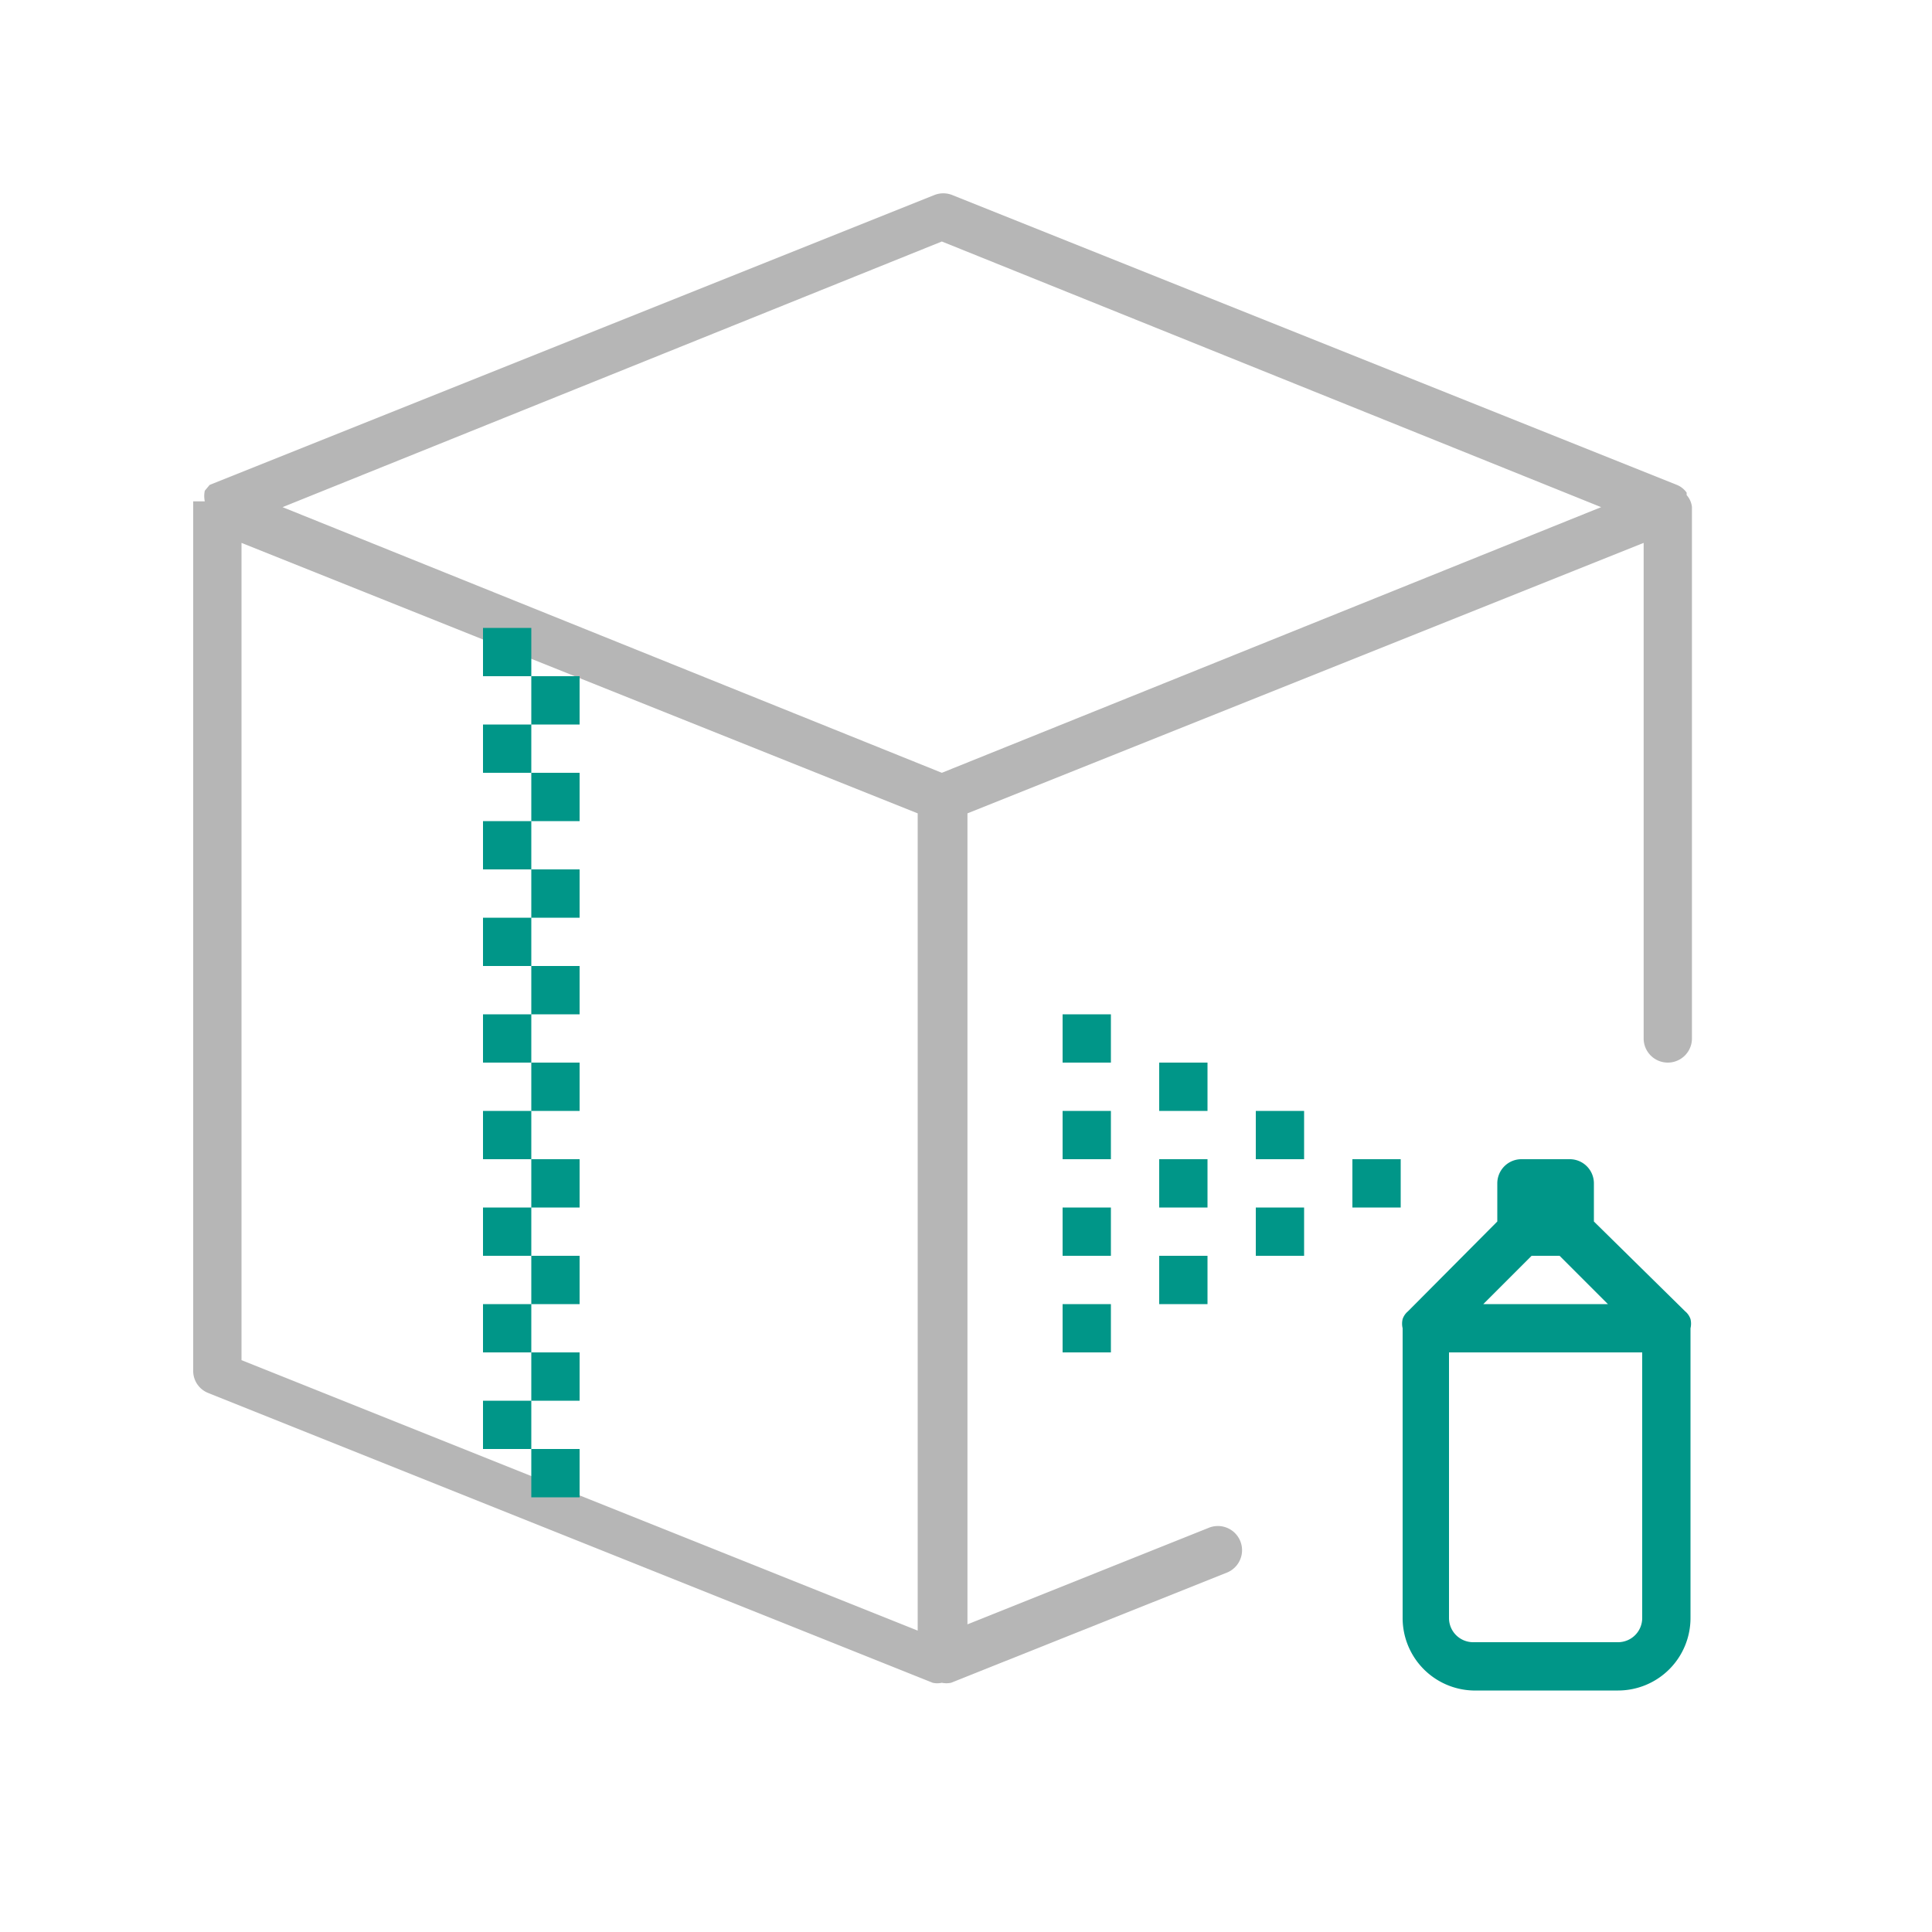 <svg xmlns="http://www.w3.org/2000/svg" viewBox="0 0 40 40"><path d="M34.92,10.25l0-.05a.45.45,0,0,0-.2-.16h0l-15-6a.5.5,0,0,0-.38,0l-15,6s0,0,0,0l0,0,0,0-.1.12,0,0a.54.54,0,0,0,0,.22H4v18a.49.49,0,0,0,.31.46l15,6a.43.43,0,0,0,.19,0,.46.46,0,0,0,.19,0l5.71-2.28a.5.5,0,1,0-.37-.93l-5,2V16.84l14-5.6V21.5a.5.5,0,0,0,1,0v-11A.44.44,0,0,0,34.92,10.25ZM19,33.76,5,28.16V11.24l14,5.6ZM19.5,16,5.85,10.5,19.5,5,33.15,10.5Z" style="fill:#b6b6b6"/><path d="M35,27.31a.36.36,0,0,0-.11-.16L33,25.29V24.5a.5.5,0,0,0-.5-.5h-1a.5.5,0,0,0-.5.5v.79l-1.85,1.86a.36.36,0,0,0-.11.16.41.41,0,0,0,0,.19v6A1.5,1.5,0,0,0,30.5,35h3A1.5,1.5,0,0,0,35,33.5v-6A.41.41,0,0,0,35,27.31ZM31.71,26h.58l1,1H30.71Zm1.79,8h-3a.5.5,0,0,1-.5-.5V28h4v5.5A.5.5,0,0,1,33.5,34ZM29,25H28V24h1Zm-3-2h1v1H26Zm0,2h1v1H26Zm-2-1h1v1H24Zm0,2h1v1H24Zm0-4h1v1H24Zm-2,1h1v1H22Zm0,2h1v1H22Zm0,2h1v1H22Zm0-6h1v1H22ZM11,14h1v1H11Zm-1,1h1v1H10Zm1-2v1H10V13Zm0,4V16h1v1Zm-1,2h1v1H10Zm1,2V20h1v1Zm-1,2h1v1H10Zm1,2V24h1v1Zm-1-4h1v1H10Zm1,2V22h1v1Zm-1-6h1v1H10Zm1,2V18h1v1Zm-1,6h1v1H10Zm1,2V26h1v1Zm-1,0h1v1H10Zm1,2V28h1v1Zm0,2V30h1v1Zm-1-2h1v1H10Z" style="fill:#009688"/></svg>